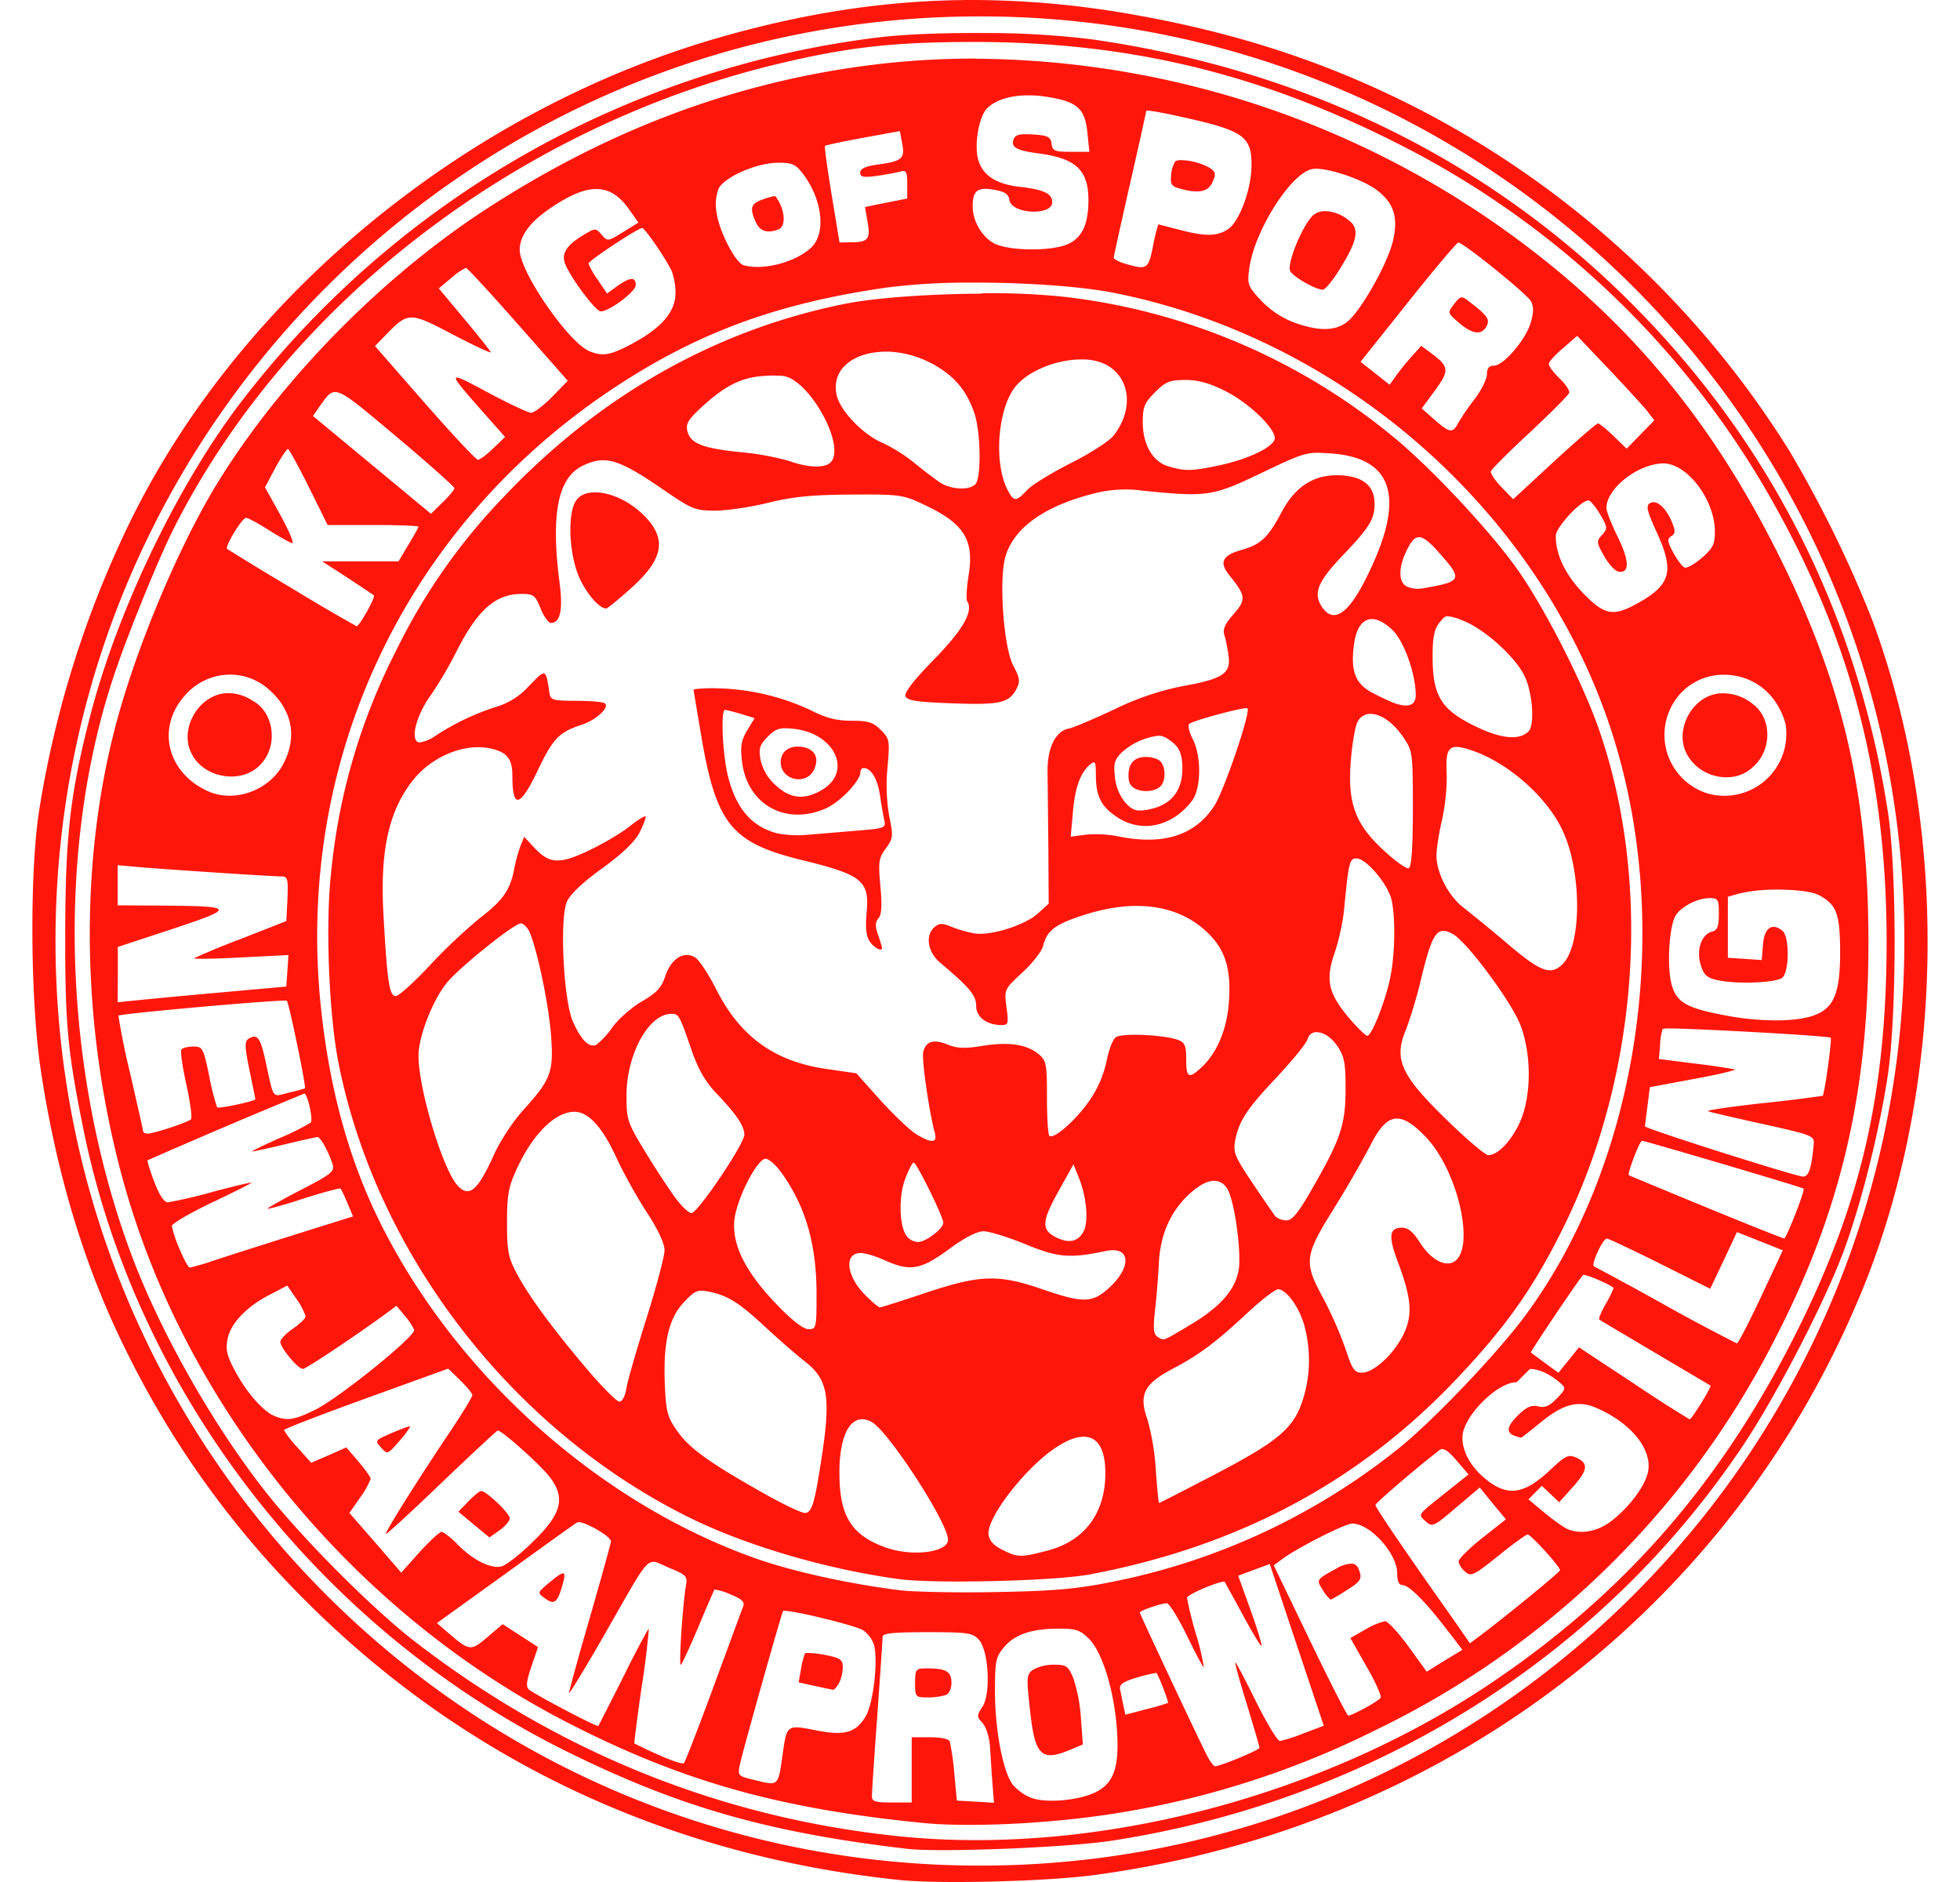 <svg fill="#FF160B" role="img" viewBox="0 0 25 24" xmlns="http://www.w3.org/2000/svg"><title>New Japan Pro-Wrestling</title><path d="M12.45 0C11.367-0.004 10.299 0.155 9.166 0.481c-3.193 0.92-6.049 3.25-7.475 6.108a13.094 13.094 0 0 0-1.193 3.755c-0.123 0.806-0.111 2.44 0.025 3.323 0.205 1.337 0.566 2.516 1.088 3.562a11.886 11.886 0 0 0 2.312 3.21c2.03 2.022 4.613 3.23 7.556 3.536 0.52 0.053 1.89 0.018 2.497-0.066 4.44-0.606 8.098-3.389 9.766-7.429 1.073-2.597 1.128-5.902 0.141-8.568a15.109 15.109 0 0 0-1.065-2.172 12.127 12.127 0 0 0-4.684-4.33c-1.145-0.594-2.323-0.987-3.697-1.227A11.785 11.785 0 0 0 12.45 0m0.05 0.209c6.512 0 11.79 5.278 11.79 11.791 0 6.513-5.278 11.791-11.79 11.791C5.987 23.791 0.708 18.513 0.708 12S5.986 0.209 12.5 0.209m-0.098 0.212c-0.439 0-0.866 0.018-1.171 0.053A12.087 12.087 0 0 0 3.026 5.191c-0.785 1.048-1.531 2.611-1.873 3.929-0.255 0.983-0.318 1.524-0.321 2.75-0.003 1.189 0.028 1.527 0.234 2.541 0.685 3.36 3.009 6.356 6.14 7.913 1.44 0.715 2.583 1.044 4.366 1.253 0.413 0.048 2.038-0.016 2.61-0.104 3.33-0.512 6.248-2.34 8.055-5.046 0.419-0.627 1.035-1.816 1.278-2.468 0.217-0.584 0.451-1.508 0.56-2.219 0.121-0.78 0.121-2.639 0.004-3.396-0.389-2.506-1.494-4.696-3.266-6.472-1.834-1.839-4.17-2.981-6.884-3.37a11.08 11.08 0 0 0-1.338-0.081z m-0.02 0.114c1.991-0.005 3.663 0.393 5.446 1.296a11.332 11.332 0 0 1 4.671 4.372c1.081 1.847 1.561 3.624 1.565 5.781 0.002 1.924-0.32 3.338-1.129 4.964-0.963 1.939-2.201 3.364-3.929 4.524-2.17 1.456-5.06 2.201-7.548 1.944-2.258-0.234-4.344-1.074-6.17-2.485-0.537-0.415-1.432-1.312-1.9-1.907-0.685-0.87-1.357-2.065-1.722-3.05-0.862-2.333-0.949-5.117-0.227-7.316 0.167-0.512 0.571-1.508 0.776-1.916C3.666 3.862 6.623 1.596 9.955 0.807 10.824 0.601 11.392 0.538 12.38 0.535m0.074 0.212a10.576 10.576 0 0 0-1.529 0.107c-1.692 0.242-3.274 0.856-4.794 1.859-1.323 0.876-2.596 2.189-3.385 3.492-0.502 0.833-1.044 2.144-1.293 3.132-0.439 1.739-0.407 3.731 0.088 5.609 0.782 2.961 2.943 5.616 5.734 7.04 1.447 0.738 2.685 1.084 4.528 1.264 0.353 0.034 0.974 0.027 1.501-0.018a11.382 11.382 0 0 0 4.251-1.174 11.12 11.12 0 0 0 5.053-4.921c0.854-1.634 1.221-3.153 1.224-5.083 0.004-1.909-0.316-3.308-1.135-4.956-0.941-1.896-2.125-3.25-3.839-4.395A11.745 11.745 0 0 0 12.455 0.749m0.673 0.467q0.117 0 0.244 0.022c0.373 0.06 0.47 0.151 0.499 0.463l0.024 0.235h-0.234c-0.206 0-0.235-0.01-0.248-0.103-0.012-0.089-0.048-0.106-0.236-0.118-0.171-0.01-0.226 0.002-0.248 0.061-0.038 0.101 0.035 0.144 0.323 0.181 0.472 0.063 0.632 0.212 0.631 0.598 0 0.302-0.079 0.471-0.253 0.554-0.181 0.088-0.665 0.096-0.901 0.016-0.176-0.06-0.324-0.287-0.322-0.494 0-0.199 0.058-0.247 0.267-0.212 0.145 0.025 0.189 0.055 0.201 0.131 0.025 0.18 0.546 0.206 0.546 0.029 0-0.111-0.106-0.161-0.415-0.197-0.297-0.033-0.47-0.144-0.528-0.342-0.055-0.193 0.007-0.553 0.113-0.659 0.109-0.109 0.302-0.167 0.537-0.165m1.503 0.194c0.038 0 0.201 0.027 0.396 0.071 0.832 0.181 0.937 0.252 0.936 0.624 0 0.307-0.154 0.723-0.302 0.82-0.138 0.091-0.295 0.091-0.622 0.004l-0.264-0.068a2.015 2.015 0 0 0-0.068 0.277c-0.06 0.297-0.076 0.306-0.352 0.226-0.082-0.024-0.149-0.06-0.149-0.078 0-0.02 0.095-0.445 0.208-0.945 0.115-0.499 0.206-0.917 0.207-0.929z m-3.153 0.262l0.03 0.161c0.036 0.191-0.002 0.222-0.314 0.266-0.154 0.02-0.222 0.053-0.222 0.103 0 0.056 0.04 0.064 0.22 0.04 0.121-0.018 0.255-0.043 0.299-0.056 0.067-0.02 0.081 0.006 0.081 0.161V2.532l-0.27 0.053-0.269 0.055 0.033 0.191c0.04 0.218 0.006 0.259-0.214 0.259l-0.144 0.002-0.1-0.607c-0.055-0.334-0.094-0.614-0.085-0.625 0.01-0.009 0.229-0.056 0.486-0.103z m3.586 0.37q-0.055 0-0.075 0.018a0.403 0.403 0 0 0-0.051 0.175c-0.012 0.111 0.006 0.141 0.101 0.167 0.246 0.071 0.369 0.047 0.426-0.078 0.047-0.103 0.042-0.129-0.027-0.179a0.806 0.806 0 0 0-0.374-0.103m-5.147 0.033c0.191 0 0.232 0.017 0.332 0.151 0.245 0.332 0.288 0.755 0.095 0.934-0.199 0.184-0.604 0.292-0.856 0.223-0.106-0.028-0.314-0.429-0.348-0.672a0.574 0.574 0 0 1 0.027-0.309c0.081-0.148 0.489-0.326 0.751-0.326m6.852 0.076c0.183-0.008 0.612 0.136 0.791 0.272 0.217 0.163 0.275 0.344 0.208 0.64-0.063 0.287-0.41 0.902-0.586 1.041-0.154 0.121-0.38 0.121-0.696 0a1.158 1.158 0 0 1-0.411-0.282c-0.161-0.175-0.169-0.201-0.141-0.401 0.064-0.477 0.531-1.214 0.802-1.266z m-9.179 0.259h0.03c0.155 0.004 0.282 0.089 0.401 0.256l0.121 0.172-0.195 0.12c-0.193 0.121-0.199 0.121-0.274 0.035-0.074-0.086-0.081-0.087-0.217-0.006-0.212 0.125-0.288 0.226-0.258 0.348 0.037 0.148 0.393 0.635 0.464 0.635 0.109 0 0.446-0.252 0.446-0.335 0-0.107-0.073-0.104-0.235 0.012l-0.131 0.095-0.119-0.175a1.007 1.007 0 0 1-0.118-0.207c0-0.036 0.631-0.453 0.685-0.453 0.034 0 0.284 0.363 0.373 0.54a0.806 0.806 0 0 1 0.052 0.287c0 0.24-0.174 0.443-0.547 0.645-0.285 0.151-0.377 0.168-0.548 0.1-0.268-0.109-0.891-1.012-0.892-1.292 0-0.185 0.134-0.363 0.417-0.551 0.219-0.146 0.396-0.222 0.544-0.226m2.293 0.091h-0.011a1.007 1.007 0 0 0-0.139 0.04c-0.158 0.054-0.175 0.111-0.092 0.292 0.053 0.116 0.146 0.146 0.289 0.091 0.104-0.04 0.081-0.268-0.04-0.423Zm7.01 0.191a0.222 0.222 0 0 0-0.142 0.051c-0.138 0.124-0.344 0.631-0.293 0.715 0.047 0.079 0.324 0.235 0.415 0.235 0.03 0 0.127-0.118 0.216-0.262 0.226-0.363 0.256-0.514 0.116-0.622a0.504 0.504 0 0 0-0.312-0.118m1.707 0.401c0.065 0 0.876 0.655 0.927 0.748 0.038 0.071 0.036 0.144-0.004 0.278-0.065 0.217-0.346 0.544-0.468 0.544-0.06 0-0.089 0.033-0.089 0.108 0 0.06-0.068 0.201-0.153 0.313a3.022 3.022 0 0 0-0.212 0.308c-0.072 0.136-0.109 0.131-0.304-0.04l-0.163-0.143 0.171-0.232c0.186-0.254 0.179-0.302-0.051-0.474l-0.126-0.093-0.126 0.141a3.022 3.022 0 0 0-0.201 0.249l-0.076 0.107-0.185-0.147-0.186-0.146 0.607-0.761c0.332-0.418 0.621-0.759 0.639-0.76m-12.658 0.323c0.018 0 0.317 0.324 0.665 0.72l0.635 0.72-0.2 0.205c-0.111 0.113-0.232 0.203-0.267 0.203-0.037 0-0.288-0.118-0.557-0.262-0.526-0.282-0.527-0.28-0.065 0.244l0.289 0.326-0.151 0.146c-0.083 0.081-0.171 0.146-0.195 0.145-0.024 0-0.329-0.326-0.679-0.725l-0.634-0.725 0.141-0.145c0.282-0.29 0.302-0.292 0.846-0.005 0.271 0.141 0.49 0.244 0.489 0.229s-0.151-0.201-0.332-0.419l-0.33-0.395 0.157-0.131a0.806 0.806 0 0 1 0.188-0.131m6.421 0.188c0.675-0.004 1.416 0.044 1.862 0.134 2.866 0.574 5.331 2.712 6.281 5.441 0.868 2.497 0.433 5.607-1.066 7.618-0.356 0.475-1.143 1.301-1.581 1.658a8.461 8.461 0 0 1-3.667 1.716c-0.45 0.091-0.739 0.118-1.461 0.131-0.497 0.01-1.06 0-1.249-0.022-0.645-0.081-1.337-0.232-1.81-0.395-2.025-0.705-3.881-2.367-4.845-4.339-0.389-0.796-0.633-1.7-0.738-2.743-0.312-3.122 1.075-6.064 3.691-7.822 1.081-0.725 2.102-1.108 3.516-1.312a8.058 8.058 0 0 1 1.067-0.065m0.164 0.141c-0.65 0.003-1.356 0.05-1.757 0.131-1.638 0.33-3.114 1.164-4.333 2.448a7.655 7.655 0 0 0-1.38 1.964 7.857 7.857 0 0 0-0.836 2.864c-0.071 0.655-0.024 1.79 0.096 2.401 0.483 2.434 2.203 4.669 4.459 5.791 0.723 0.361 1.753 0.665 2.687 0.793 0.453 0.062 1.996 0.025 2.441-0.06 1.873-0.353 3.415-1.168 4.657-2.474 0.647-0.68 0.992-1.168 1.377-1.944 0.963-1.942 1.139-4.402 0.456-6.36-0.213-0.609-0.695-1.553-1.048-2.05-0.35-0.491-1.111-1.301-1.577-1.68a8.028 8.028 0 0 0-4.213-1.786 9.065 9.065 0 0 0-1.031-0.043m6.114 0.053c-0.025 0.003-0.05 0.03-0.092 0.085-0.085 0.111-0.084 0.113 0.062 0.238q0.259 0.222 0.353 0.043c0.046-0.087 0.009-0.138-0.244-0.33q-0.04-0.032-0.067-0.036z m1.478 0.49l0.397 0.417c0.218 0.23 0.44 0.473 0.494 0.539l0.093 0.121-0.177 0.181-0.176 0.181-0.166-0.161c-0.092-0.089-0.181-0.161-0.2-0.161s-0.269 0.217-0.557 0.482l-0.524 0.484-0.151-0.155c-0.083-0.086-0.142-0.177-0.133-0.202 0.009-0.026 0.235-0.252 0.502-0.5 0.267-0.25 0.491-0.473 0.497-0.502 0.007-0.027-0.05-0.111-0.125-0.183-0.077-0.074-0.138-0.156-0.136-0.184s0.085-0.118 0.183-0.201z m-8.8 0.201c0.184 0.004 0.387 0.053 0.58 0.158 0.272 0.149 0.426 0.328 0.528 0.617 0.085 0.239 0.095 0.836 0.015 0.917-0.081 0.081-0.318 0.067-0.456-0.027a6.044 6.044 0 0 1-0.323-0.247 2.015 2.015 0 0 0-0.413-0.258c-0.247-0.108-0.534-0.409-0.576-0.605-0.077-0.346 0.24-0.561 0.645-0.554m2.449 0.099h0.05a0.655 0.655 0 0 1 0.297 0.069c0.308 0.169 0.349 0.574 0.089 0.904-0.054 0.068-0.298 0.226-0.544 0.349-0.245 0.124-0.497 0.278-0.558 0.344-0.141 0.151-0.169 0.151-0.25-0.006-0.181-0.355-0.121-1.06 0.114-1.328 0.173-0.197 0.512-0.325 0.802-0.332M9.821 4.789q0.071 0 0.151 0.004c0.335 0.016 0.829 0.896 0.621 1.105-0.074 0.074-0.292 0.066-0.522-0.018a3.425 3.425 0 0 0-0.608-0.112c-0.5-0.05-0.655-0.111-0.695-0.269-0.023-0.098 0.01-0.149 0.195-0.32 0.312-0.282 0.524-0.383 0.858-0.388Zm5.298 0.056c0.161 0 0.309 0.04 0.508 0.141 0.319 0.159 0.673 0.51 0.629 0.622-0.041 0.108-0.353 0.252-0.703 0.326-0.349 0.074-0.433 0.077-0.644 0.015-0.204-0.058-0.332-0.276-0.333-0.564 0-0.193 0.02-0.247 0.157-0.383 0.136-0.136 0.187-0.156 0.386-0.156M4.263 5h0.022c0.111 0.01 0.295 0.169 0.766 0.564 0.41 0.344 0.745 0.643 0.745 0.662s-0.067 0.101-0.151 0.181l-0.148 0.145-0.753-0.624-0.752-0.623 0.091-0.131c0.073-0.101 0.115-0.168 0.181-0.174m-0.592 0.725c0.014 0 0.133 0.218 0.266 0.484l0.241 0.486h0.58c0.317 0 0.578 0.01 0.578 0.022s-0.058 0.115-0.128 0.23l-0.126 0.212H4.11l0.32 0.207c0.176 0.115 0.328 0.217 0.339 0.227 0.022 0.022-0.186 0.396-0.22 0.393a23.167 23.167 0 0 1-0.826-0.484 38.276 38.276 0 0 1-0.826-0.502c-0.03-0.032 0.191-0.398 0.242-0.396 0.026 0 0.159 0.073 0.298 0.161 0.139 0.088 0.272 0.161 0.292 0.161 0.023 0-0.044-0.161-0.152-0.357l-0.197-0.355 0.131-0.246c0.074-0.134 0.146-0.242 0.16-0.242m13.114 0.048h0.041l0.148 0.008c0.814 0.058 0.96 0.58 0.449 1.595q-0.346 0.691-0.564 0.359c-0.112-0.173-0.05-0.322 0.279-0.665 0.332-0.348 0.395-0.453 0.395-0.645q0-0.327-0.395-0.362c-0.35-0.03-0.604 0.119-0.788 0.461-0.177 0.334-0.266 0.417-0.517 0.489-0.242 0.068-0.285 0.157-0.154 0.32 0.212 0.264 0.219 0.312 0.056 0.497-0.111 0.126-0.142 0.195-0.118 0.268 0.017 0.053 0.042 0.174 0.054 0.268 0.03 0.222-0.079 0.292-0.582 0.382a3.525 3.525 0 0 0-0.873 0.296c-0.272 0.127-0.534 0.238-0.582 0.246-0.171 0.03-0.278 0.247-0.272 0.559l0.01 0.982 0.004 0.692-0.139 0.126c-0.163 0.148-0.596 0.285-0.803 0.254a1.511 1.511 0 0 1-0.292-0.083c-0.121-0.05-0.159-0.05-0.22 0-0.125 0.104-0.091 0.322 0.073 0.458 0.376 0.317 0.456 0.415 0.456 0.549 0 0.143 0.135 0.244 0.326 0.244 0.084 0 0.089-0.02 0.061-0.227-0.03-0.228-0.028-0.229 0.203-0.444 0.128-0.117 0.247-0.27 0.264-0.338 0.05-0.201 0.155-0.279 0.541-0.401 0.632-0.199 1.17-0.125 1.536 0.212 0.244 0.226 0.325 0.473 0.292 0.909-0.023 0.341-0.152 0.645-0.346 0.826-0.167 0.155-0.197 0.138-0.198-0.101 0-0.173-0.017-0.215-0.103-0.246-0.182-0.067-0.719-0.091-0.796-0.034-0.038 0.028-0.091 0.167-0.117 0.307a1.41 1.41 0 0 1-0.213 0.493c-0.174 0.254-0.463 0.509-0.517 0.455-0.017-0.018-0.03-0.242-0.03-0.495 0-0.428-0.01-0.468-0.111-0.549-0.151-0.123-0.383-0.155-0.715-0.101-0.222 0.036-0.319 0.032-0.437-0.016-0.181-0.074-0.28-0.045-0.315 0.093-0.022 0.091 0.073 0.754 0.148 1.033q0.053 0.194-0.238 0.015c-0.078-0.047-0.282-0.242-0.454-0.43l-0.309-0.346-0.373-0.054c-0.672-0.095-1.112-0.413-1.42-1.027-0.093-0.184-0.212-0.363-0.262-0.395-0.141-0.091-0.309 0.013-0.383 0.238-0.048 0.147-0.109 0.212-0.299 0.322-0.131 0.077-0.302 0.227-0.377 0.332a1.007 1.007 0 0 1-0.205 0.222q-0.139 0.057-0.297-0.299c-0.118-0.266-0.171-1.299-0.077-1.525 0.037-0.091 0.198-0.245 0.447-0.425 0.264-0.191 0.419-0.34 0.483-0.464 0.05-0.101 0.084-0.191 0.074-0.201s-0.101 0.046-0.202 0.126c-0.099 0.081-0.33 0.217-0.513 0.305-0.385 0.183-0.508 0.178-0.708-0.036l-0.125-0.135-0.051 0.126a2.015 2.015 0 0 0-0.077 0.289c-0.052 0.266-0.145 0.398-0.432 0.617a7.051 7.051 0 0 0-0.641 0.605c-0.201 0.217-0.4 0.395-0.438 0.395-0.081 0-0.109-0.191-0.156-1.043-0.045-0.816 0.067-1.324 0.382-1.717 0.232-0.289 0.63-0.458 0.946-0.405 0.236 0.04 0.316 0.129 0.316 0.345 0 0.44 0.095 0.422 0.327-0.064 0.191-0.401 0.27-0.483 0.557-0.576 0.181-0.06 0.355-0.217 0.299-0.272-0.02-0.02-0.181-0.033-0.363-0.034-0.296 0-0.332-0.01-0.345-0.092-0.05-0.325-0.043-0.322-0.262-0.098a0.907 0.907 0 0 1-0.403 0.262 3.122 3.122 0 0 0-0.788 0.373 0.504 0.504 0 0 1-0.201 0.086c-0.133 0-0.056-0.332 0.135-0.597a5.036 5.036 0 0 0 0.324-0.549c0.274-0.544 0.504-0.748 0.838-0.748 0.153 0 0.174 0.017 0.242 0.185 0.04 0.101 0.101 0.185 0.131 0.185 0.121 0 0.157-0.165 0.111-0.515-0.113-0.876-0.021-1.34 0.298-1.491 0.287-0.137 0.453-0.087 1.037 0.314 0.353 0.242 0.397 0.26 0.651 0.26 0.148 0 0.453-0.045 0.678-0.101 0.312-0.077 0.558-0.101 1.055-0.104 0.616-0.004 0.661 0.002 0.924 0.126 0.518 0.242 0.649 0.449 0.574 0.907-0.025 0.157-0.032 0.304-0.017 0.328 0.081 0.128-0.054 0.363-0.425 0.743q-0.388 0.398-0.362 0.467c0.022 0.057 0.141 0.074 0.591 0.091 0.604 0.023 0.728-0.003 0.822-0.18 0.052-0.098 0.047-0.138-0.041-0.306-0.121-0.236-0.181-1.076-0.101-1.373 0.101-0.37 0.489-0.652 1.118-0.813a1.612 1.612 0 0 1 0.637-0.04c0.823 0.084 0.891 0.073 1.515-0.226 0.416-0.199 0.533-0.252 0.694-0.257m4.433 0.136c0.302 0 0.653 0.463 0.655 0.862 0.002 0.161-0.02 0.215-0.161 0.338-0.093 0.081-0.191 0.137-0.222 0.128s-0.095-0.095-0.146-0.189c-0.078-0.144-0.081-0.176-0.027-0.212 0.054-0.032 0.055-0.064 0.008-0.181-0.079-0.187-0.197-0.289-0.28-0.239-0.053 0.033-0.038 0.097 0.082 0.361 0.239 0.517 0.187 0.688-0.279 0.937-0.278 0.148-0.393 0.121-0.655-0.151-0.228-0.237-0.349-0.489-0.349-0.73 0-0.114 0.342-0.477 0.425-0.45 0.026 0.01 0.091 0.091 0.145 0.183 0.091 0.157 0.093 0.173 0.02 0.254s-0.071 0.097 0.026 0.269c0.057 0.101 0.138 0.191 0.181 0.199 0.145 0.028 0.145-0.134-0.005-0.439-0.081-0.163-0.146-0.33-0.146-0.372 0-0.25 0.408-0.568 0.728-0.568M7.607 6.279c-0.113-0.003-0.206 0.028-0.258 0.103-0.106 0.151-0.096 0.622 0.02 0.935 0.083 0.218 0.267 0.443 0.363 0.443 0.016 0 0.159-0.117 0.317-0.259 0.416-0.371 0.461-0.63 0.166-0.927-0.183-0.183-0.42-0.289-0.608-0.295m10.498 0.571c0.063 0.004 0.143 0.076 0.265 0.215 0.29 0.328 0.278 0.351-0.224 0.438a0.353 0.353 0 0 1-0.206-0.025c-0.102-0.06-0.104-0.236-0.004-0.445 0.059-0.125 0.106-0.187 0.169-0.182m0.357 1.008h0.014a0.705 0.705 0 0 1 0.182 0.055c0.268 0.103 0.653 0.445 0.782 0.695 0.106 0.204 0.14 0.635 0.057 0.718-0.108 0.109-0.322 0.097-0.61-0.033-0.501-0.228-0.614-0.401-0.614-0.929 0-0.244 0.022-0.344 0.088-0.425 0.042-0.053 0.064-0.081 0.1-0.082m-0.957 0.037q0.111 0.003 0.252 0.134c0.143 0.133 0.291 0.53 0.302 0.812 0.007 0.151-0.079 0.191-0.272 0.126a3.022 3.022 0 0 1-0.284-0.134c-0.217-0.115-0.278-0.277-0.231-0.618 0.028-0.215 0.115-0.324 0.235-0.32m-14.587 0.708a0.745 0.745 0 0 1 0.508 0.187c0.294 0.257 0.365 0.59 0.198 0.93-0.171 0.353-0.624 0.524-0.97 0.371-0.527-0.237-0.665-0.814-0.293-1.226a0.766 0.766 0 0 1 0.557-0.262m19.085 0.002c0.214 0.003 0.43 0.091 0.586 0.272a0.907 0.907 0 0 1 0.186 0.362 0.79 0.79 0 0 1-0.997 0.879 0.782 0.782 0 0 1-0.46-1.108 0.745 0.745 0 0 1 0.685-0.405m-12.883 0.171c-0.151 0-0.274 0.009-0.274 0.02 0 0.01 0.043 0.267 0.095 0.573 0.191 1.136 0.383 1.377 1.279 1.597 0.779 0.191 0.87 0.264 0.833 0.671-0.017 0.196-0.007 0.3 0.04 0.37 0.058 0.083 0.157 0.133 0.157 0.08a2.015 2.015 0 0 0-0.05-0.163c-0.04-0.111-0.038-0.163 0.005-0.215 0.04-0.048 0.046-0.168 0.023-0.413-0.028-0.309-0.02-0.356 0.071-0.478 0.091-0.126 0.095-0.154 0.044-0.401a2.317 2.317 0 0 1-0.024-0.627c0.03-0.348 0.028-0.368-0.085-0.481-0.098-0.098-0.161-0.118-0.375-0.118-0.194 0-0.324-0.034-0.534-0.141A2.971 2.971 0 0 0 9.122 8.777m-6.242 0.063c-0.349 0.027-0.594 0.453-0.44 0.763 0.159 0.335 0.685 0.413 0.913 0.111 0.191-0.235 0.139-0.639-0.141-0.784a0.544 0.544 0 0 0-0.289-0.09Zm19.074 0.002c-0.377 0.013-0.628 0.504-0.413 0.815 0.169 0.267 0.584 0.351 0.816 0.125 0.234-0.197 0.256-0.6 0.012-0.795a0.604 0.604 0 0 0-0.415-0.145m-6.054 0.189q0.009 0 0.012 0.002c0.044 0.042-0.295 1.041-0.421 1.239q-0.366 0.574-1.236 0.392a1.511 1.511 0 0 0-0.403-0.02l-0.195 0.026 0.028-0.312c0.028-0.32 0.096-0.506 0.22-0.609 0.063-0.053 0.073-0.037 0.073 0.128 0 0.275 0.064 0.407 0.272 0.544 0.312 0.207 0.702 0.121 0.954-0.209 0.117-0.155 0.123-0.564 0.01-0.786-0.045-0.087-0.066-0.174-0.046-0.194 0.04-0.04 0.637-0.201 0.732-0.202m-6.653 0.023c0.016 0 0.109 0.023 0.204 0.051l0.174 0.054-0.095 0.157c-0.076 0.127-0.088 0.205-0.065 0.398 0.065 0.551 0.564 0.825 1.077 0.592 0.181-0.084 0.433-0.349 0.433-0.459 0-0.03 0.018-0.052 0.041-0.052 0.095 0 0.179 0.143 0.209 0.352 0.018 0.123 0.043 0.267 0.056 0.32 0.02 0.091-0.002 0.1-0.363 0.128l-0.614 0.051a1.41 1.41 0 0 1-0.386-0.017c-0.325-0.083-0.524-0.309-0.63-0.719-0.071-0.272-0.099-0.856-0.04-0.856m8.233 0.051c0.123-0.002 0.28 0.1 0.41 0.286 0.127 0.184 0.13 0.191 0.13 0.924 0 0.507-0.018 0.745-0.053 0.758-0.03 0.01-0.165-0.087-0.305-0.215-0.371-0.338-0.471-0.599-0.436-1.119 0.016-0.222 0.053-0.453 0.083-0.52a0.181 0.181 0 0 1 0.171-0.115m-7.468 0.184q0.046 0 0.115 0.008c0.517 0.057 0.745 0.537 0.368 0.771-0.23 0.141-0.416 0.124-0.606-0.056a0.604 0.604 0 0 1-0.189-0.32c-0.025-0.145-0.013-0.189 0.091-0.295 0.081-0.081 0.128-0.108 0.221-0.108m4.755 0.096h0.02c0.05 0.002 0.09 0.025 0.151 0.07 0.093 0.071 0.129 0.141 0.14 0.276 0.025 0.344-0.131 0.547-0.46 0.6-0.126 0.02-0.176 0.002-0.264-0.092a0.604 0.604 0 0 1-0.134-0.325c-0.02-0.177-0.006-0.225 0.092-0.322a0.866 0.866 0 0 1 0.454-0.207m-4.604 0.138c-0.123 0.005-0.204 0.081-0.205 0.198 0 0.232 0.33 0.304 0.426 0.093 0.071-0.153 0.004-0.269-0.167-0.289z m8.41 0.004q0.079 0 0.224 0.053c0.453 0.161 0.937 0.591 1.133 1.011 0.247 0.524 0.248 1.457 0.004 1.703-0.151 0.151-0.279 0.105-0.696-0.249a21.152 21.152 0 0 0-0.569-0.467c-0.193-0.148-0.344-0.44-0.347-0.662 0-0.081 0.03-0.286 0.071-0.457a2.619 2.619 0 0 0 0.06-0.578c-0.013-0.253 0.006-0.353 0.121-0.354m-3.95 0.128q-0.232-0.002-0.23 0.241c0 0.093 0.03 0.141 0.104 0.172 0.117 0.046 0.272 0.018 0.322-0.061 0.052-0.081 0.042-0.236-0.02-0.297-0.03-0.03-0.111-0.055-0.176-0.055m2.678 1.294c0.126 0 0.409 0.337 0.45 0.539 0.053 0.262 0.038 0.743-0.03 1.031-0.071 0.302-0.229 0.692-0.282 0.692-0.02 0-0.118-0.095-0.219-0.211-0.279-0.326-0.318-0.498-0.199-0.843 0.053-0.154 0.108-0.403 0.121-0.549 0.06-0.618 0.071-0.659 0.159-0.659M1.501 11.033l0.289 0.026c0.356 0.03 1.672 0.117 1.796 0.117 0.083 0 0.091 0.027 0.081 0.285l-0.015 0.285-0.576 0.226a9.065 9.065 0 0 0-0.601 0.248c-0.013 0.012 0.255 0.008 0.592-0.01l0.612-0.031-0.013 0.2-0.014 0.202-0.88 0.079c-0.483 0.043-0.967 0.09-1.074 0.101l-0.197 0.02 0.002-0.352v-0.353l0.698-0.23c0.806-0.267 0.799-0.29-0.11-0.297l-0.59-0.004v-0.256Zm21.153 0.31l0.077 0.002c0.203 0.004 0.393 0.028 0.473 0.072 0.224 0.121 0.266 0.237 0.267 0.729 0 0.541-0.086 0.729-0.372 0.815-0.236 0.071-0.653 0.068-1.06-0.006-0.526-0.096-0.655-0.169-0.718-0.403-0.06-0.219-0.033-0.718 0.047-0.867 0.06-0.116 0.282-0.233 0.438-0.232 0.109 0 0.118 0.016 0.118 0.201 0 0.164-0.018 0.209-0.09 0.228-0.136 0.035-0.201 0.242-0.139 0.431 0.04 0.125 0.081 0.159 0.221 0.188 0.245 0.052 0.738 0.032 0.817-0.033 0.091-0.077 0.094-0.524 0.002-0.598-0.131-0.109-0.232-0.037-0.248 0.175l-0.016 0.198-0.215-0.015-0.217-0.014v-0.778l0.139-0.04a2.015 2.015 0 0 1 0.476-0.051z m-16.01 0.433c0.036 0 0.091 0.057 0.118 0.127 0.101 0.255 0.239 0.922 0.267 1.306 0.034 0.463 0 0.556-0.36 0.953-0.128 0.141-0.294 0.396-0.369 0.564-0.207 0.461-0.319 0.554-0.467 0.388-0.191-0.216-0.496-1.234-0.495-1.652 0-0.244 0.181-0.709 0.362-0.93 0.161-0.197 0.859-0.757 0.944-0.757m11.765 0.096q0.053 0 0.127 0.043c0.178 0.101 0.74 0.858 0.856 1.155 0.144 0.37 0.143 0.91-0.004 1.237-0.109 0.244-0.283 0.425-0.405 0.425-0.036 0-0.263-0.191-0.506-0.427-0.609-0.589-0.705-0.792-0.544-1.172a6.044 6.044 0 0 0 0.202-0.685c0.104-0.423 0.164-0.574 0.272-0.576m-14.776 0.889q0.025 0 0.028 0.002c0.026 0.026 0.25 1.105 0.231 1.118a3.022 3.022 0 0 1-0.206 0.054c-0.222 0.054-0.186 0.104-0.302-0.423-0.062-0.282-0.103-0.332-0.212-0.264-0.05 0.033-0.05 0.1 0.012 0.398 0.04 0.196 0.075 0.365 0.075 0.372 0 0.025-0.467 0.125-0.488 0.104a3.022 3.022 0 0 1-0.1-0.397c-0.076-0.363-0.084-0.378-0.205-0.378-0.07 0-0.138 0.019-0.151 0.04-0.014 0.023 0.015 0.225 0.065 0.45 0.05 0.226 0.076 0.423 0.057 0.439-0.044 0.039-0.473 0.181-0.549 0.181-0.033 0-0.06-0.013-0.06-0.028s-0.077-0.351-0.167-0.745a9.065 9.065 0 0 1-0.149-0.731c0.032-0.026 1.873-0.191 2.121-0.192m4.931 0.169c0.097 0 0.103 0.01 0.267 0.486 0.081 0.228 0.171 0.385 0.312 0.531 0.249 0.26 0.353 0.413 0.353 0.524 0 0.117-0.594 1-0.675 1-0.034 0-0.131-0.092-0.214-0.206a11.08 11.08 0 0 1-0.382-0.588c-0.219-0.361-0.232-0.395-0.232-0.705 0-0.524 0.282-1.041 0.571-1.042m12.745 0.186c0.417 0.006 2.02 0.094 2.044 0.119 0.018 0.018-0.079 0.717-0.102 0.74a18.131 18.131 0 0 1-0.766 0.094c-0.415 0.046-0.728 0.091-0.695 0.104 0.035 0.012 0.355 0.087 0.711 0.165 0.624 0.139 0.645 0.148 0.635 0.258-0.03 0.312-0.064 0.413-0.141 0.409-0.043-0.002-0.514-0.144-1.045-0.312-0.532-0.169-0.967-0.316-0.967-0.329l0.033-0.261 0.03-0.238 0.564-0.105c0.312-0.057 0.544-0.113 0.518-0.122a8.058 8.058 0 0 0-0.508-0.074l-0.458-0.058 0.015-0.183a0.705 0.705 0 0 1 0.033-0.201 0.504 0.504 0 0 1 0.099-0.006m-4.523 0.048c0.084-0.006 0.193 0.057 0.274 0.177 0.089 0.131 0.105 0.218 0.105 0.537 0 0.457-0.058 0.638-0.4 1.236-0.199 0.351-0.278 0.45-0.355 0.45-0.054 0-0.121-0.027-0.147-0.06a22.16 22.16 0 0 1-0.292-0.427c-0.216-0.322-0.242-0.383-0.215-0.526 0.048-0.255 0.146-0.405 0.532-0.814 0.198-0.212 0.376-0.428 0.392-0.484s0.057-0.087 0.107-0.09m-12.903 0.784c0.04 0 0.116 0.337 0.081 0.37a3.022 3.022 0 0 1-0.408 0.202c-0.203 0.091-0.356 0.166-0.338 0.166s0.205-0.04 0.417-0.091 0.399-0.093 0.417-0.093c0.037 0 0.146 0.199 0.193 0.353 0.026 0.085-0.025 0.125-0.408 0.322-0.24 0.125-0.43 0.232-0.423 0.239s0.218-0.05 0.463-0.131c0.249-0.079 0.458-0.135 0.468-0.125s0.05 0.094 0.088 0.187l0.071 0.167-0.752 0.236c-0.413 0.13-0.873 0.277-1.024 0.327a3.022 3.022 0 0 1-0.307 0.09c-0.017 0-0.076-0.108-0.13-0.238a1.511 1.511 0 0 1-0.098-0.292c0-0.031 0.23-0.165 0.509-0.299 0.28-0.132 0.508-0.247 0.507-0.254s-0.222 0.044-0.495 0.117a6.044 6.044 0 0 1-0.572 0.134c-0.048 0-0.109-0.095-0.173-0.261-0.055-0.144-0.093-0.267-0.085-0.276a90.653 90.653 0 0 1 1.998-0.85m3.445 0.232c0.177 0 0.353 0.189 0.534 0.58 0.087 0.191 0.262 0.506 0.388 0.699 0.145 0.222 0.229 0.401 0.228 0.488 0 0.076-0.103 0.462-0.228 0.86-0.125 0.397-0.242 0.802-0.258 0.896-0.015 0.1-0.053 0.173-0.089 0.174-0.033 0-0.216-0.183-0.405-0.405-0.437-0.514-0.753-0.941-0.908-1.236-0.107-0.201-0.121-0.286-0.121-0.648 0-0.353 0.02-0.454 0.127-0.685 0.205-0.443 0.488-0.722 0.731-0.723m10.503 0.087h0.002c0.099 0.005 0.21 0.083 0.352 0.23 0.431 0.448 0.652 1.488 0.34 1.607-0.118 0.045-0.287-0.06-0.413-0.26-0.084-0.132-0.148-0.186-0.226-0.186-0.164 0-0.177 0.108-0.053 0.437 0.175 0.465 0.191 0.677 0.072 0.923-0.121 0.25-0.38 0.49-0.531 0.489-0.096 0-0.124-0.044-0.212-0.312a5.036 5.036 0 0 0-0.282-0.64c-0.25-0.46-0.242-0.534 0.141-1.148a14.102 14.102 0 0 0 0.459-0.794c0.121-0.24 0.224-0.353 0.351-0.346m3.115 0.282c0.043 0.002 2.049 0.594 2.062 0.611 0.02 0.024-0.22 0.637-0.248 0.635-0.016 0-0.466-0.179-1-0.399s-0.975-0.403-0.981-0.407c-0.023-0.016 0.138-0.439 0.167-0.439m-11.175 0.23c0.043 0 0.139 0.089 0.214 0.197 0.297 0.425 0.433 0.898 0.433 1.525 0 0.435-0.003 0.45-0.102 0.45-0.067 0-0.212-0.112-0.411-0.32-0.396-0.413-0.57-0.763-0.534-1.078 0.033-0.275 0.29-0.776 0.4-0.776m1.886 0.049c0.037 0 0.378 0.693 0.378 0.768s-0.224 0.246-0.322 0.246a0.201 0.201 0 0 1-0.141-0.07c-0.099-0.121-0.111-0.508-0.022-0.738 0.043-0.114 0.091-0.206 0.107-0.206m2.038 0.023l0.065 0.161c0.103 0.252 0.131 0.561 0.065 0.693-0.071 0.138-0.197 0.161-0.37 0.067s-0.159-0.209 0.061-0.599z m1.797 0.211q0.101 0 0.165 0.1c0.09 0.144 0.181 0.791 0.147 1.025-0.04 0.261-0.232 0.48-0.621 0.712-0.363 0.216-0.33 0.204-0.417 0.15-0.05-0.032-0.056-0.106-0.031-0.335 0.02-0.161 0.04-0.429 0.049-0.594 0.016-0.371 0.151-0.676 0.399-0.899q0.179-0.161 0.309-0.16z m-2.943 0.643c0.073 0 0.312 0.074 0.534 0.165 0.411 0.17 0.566 0.183 1.022 0.087 0.325-0.071 0.34 0.211 0.027 0.485-0.201 0.177-0.325 0.178-0.834 0.002-0.557-0.193-0.796-0.186-1.488 0.046-0.302 0.101-0.566 0.185-0.584 0.185s-0.101-0.071-0.186-0.156c-0.244-0.244-0.275-0.539-0.058-0.537 0.058 0 0.196 0.042 0.308 0.093 0.322 0.146 0.459 0.121 0.816-0.141 0.201-0.149 0.358-0.229 0.443-0.229m9.609 0.01l0.293 0.116 0.292 0.116-0.278 0.594c-0.154 0.327-0.292 0.594-0.307 0.594a24.174 24.174 0 0 1-0.907-0.483 44.319 44.319 0 0 0-0.916-0.499c-0.044-0.016 0.111-0.356 0.164-0.355 0.02 0 0.327 0.144 0.679 0.32l0.639 0.32 0.172-0.362z m-1.954 0.546c0.056 0 0.38 0.141 0.38 0.171a1.511 1.511 0 0 1-0.101 0.202c-0.056 0.098-0.093 0.187-0.081 0.196 0.01 0.009 0.332 0.199 0.713 0.425l0.705 0.417c0.02 0.012-0.24 0.433-0.266 0.431a18.131 18.131 0 0 1-0.716-0.46l-0.695-0.458-0.131 0.163-0.131 0.161-0.171-0.124-0.181-0.134c-0.01-0.008 0.608-0.927 0.665-0.987q0.004-0.004 0.009-0.003m-16.536 0.136l0.119 0.173a0.806 0.806 0 0 1 0.115 0.219c0 0.026-0.073 0.097-0.161 0.157s-0.161 0.136-0.161 0.169c0 0.076 0.224 0.344 0.287 0.345 0.04 0 0.675-0.423 1.066-0.71l0.128-0.095 0.113 0.136a0.705 0.705 0 0 1 0.113 0.173c0.004 0.09-0.967 0.874-1.263 1.017-0.264 0.131-0.36 0.145-0.515 0.081-0.146-0.057-0.355-0.296-0.502-0.567-0.108-0.199-0.127-0.279-0.101-0.413 0.036-0.201 0.244-0.419 0.546-0.572z m12.638 0.047c0.113 0 0.294 0.265 0.346 0.508a1.662 1.662 0 0 1-0.021 0.871c-0.114 0.383-0.302 0.548-1.108 0.97-0.396 0.207-0.725 0.376-0.735 0.376-0.007 0-0.025-0.191-0.042-0.427a3.022 3.022 0 0 0-0.108-0.643c-0.111-0.312-0.04-0.449 0.324-0.641 0.344-0.181 0.554-0.34 0.967-0.725 0.171-0.159 0.342-0.288 0.377-0.289m-7.355 0.019q0.035 0 0.086 0.01c0.242 0.047 0.388 0.136 0.724 0.448 0.171 0.159 0.398 0.357 0.503 0.438 0.312 0.242 0.345 0.459 0.202 1.348-0.075 0.473-0.108 0.576-0.188 0.59-0.037 0.007-0.275-0.105-0.528-0.248-0.703-0.396-0.954-0.577-1.108-0.797-0.125-0.178-0.143-0.243-0.158-0.598-0.022-0.529 0.05-0.843 0.246-1.047 0.101-0.107 0.145-0.144 0.222-0.144m-3.231 0.993l0.153 0.149c0.085 0.083 0.155 0.168 0.155 0.189s-0.121 0.222-0.269 0.443c-0.419 0.624-0.849 1.309-0.833 1.326 0.01 0.008 0.327-0.284 0.708-0.65 0.383-0.365 0.705-0.666 0.718-0.667 0.052-0.004 0.562 0.453 0.671 0.603 0.201 0.272 0.138 0.476-0.265 0.856-0.137 0.131-0.295 0.252-0.351 0.271-0.131 0.042-0.371-0.076-0.566-0.277-0.086-0.089-0.178-0.159-0.205-0.161-0.026 0-0.151 0.116-0.282 0.259l-0.233 0.261-0.33-0.382-0.331-0.379 0.137-0.198a1.007 1.007 0 0 0 0.134-0.238c0-0.021-0.071-0.119-0.155-0.219l-0.156-0.181-0.223 0.099-0.225 0.097-0.173-0.194a1.309 1.309 0 0 1-0.174-0.222c0-0.016 0.471-0.197 1.048-0.406z m13.798 0.004c0.113 0 0.26 0.068 0.383 0.177 0.079 0.067 0.077 0.078-0.041 0.2-0.094 0.098-0.153 0.121-0.236 0.101-0.083-0.021-0.145 0.005-0.246 0.101-0.151 0.146-0.171 0.229-0.063 0.271 0.04 0.015 0.081 0.027 0.089 0.027s0.114-0.083 0.238-0.185c0.29-0.24 0.482-0.294 0.705-0.202 0.45 0.187 0.735 0.531 0.677 0.822-0.036 0.181-0.242 0.456-0.474 0.632-0.191 0.145-0.427 0.175-0.596 0.076a3.022 3.022 0 0 1-0.275-0.206l-0.181-0.151 0.171-0.172 0.221 0.209 0.169-0.187c0.197-0.22 0.21-0.308 0.053-0.38-0.105-0.047-0.136-0.032-0.342 0.161-0.336 0.314-0.546 0.339-0.834 0.097-0.176-0.148-0.28-0.339-0.28-0.516 0-0.258 0.437-0.705 0.691-0.705m-8.358 0.472a0.252 0.252 0 0 1 0.131 0.034c0.214 0.115 0.975 1.287 0.975 1.502 0 0.163-0.458 0.22-0.795 0.099-0.437-0.156-0.588-0.399-0.59-0.943-0.002-0.427 0.106-0.682 0.279-0.692m-5.761 0.091c-0.027 0.004-0.121 0.038-0.227 0.084-0.216 0.093-0.219 0.097-0.138 0.185 0.081 0.091 0.084 0.091 0.232-0.081a1.007 1.007 0 0 0 0.141-0.187z m8.581 0.131q0.02 0 0.039 0.002c0.167 0.012 0.256 0.173 0.254 0.476-0.005 0.504-0.269 0.852-0.735 0.974-0.346 0.091-0.383 0.089-0.58-0.01-0.111-0.055-0.166-0.117-0.175-0.196-0.024-0.212 0.469-0.849 0.854-1.104q0.201-0.134 0.343-0.141m4.595 0.159c0.04 0.002 0.094 0.046 0.177 0.143l0.153 0.179-0.282 0.225c-0.377 0.3-0.365 0.281-0.265 0.372 0.085 0.077 0.101 0.071 0.39-0.176l0.301-0.255 0.165 0.204 0.168 0.202-0.303 0.239c-0.164 0.131-0.3 0.265-0.3 0.296 0 0.032 0.036 0.093 0.081 0.131 0.076 0.068 0.109 0.053 0.423-0.199 0.187-0.151 0.356-0.273 0.376-0.273 0.042 0 0.418 0.413 0.413 0.456-0.002 0.024-0.717 0.61-1.038 0.848l-0.111 0.083-0.202-0.292c-0.635-0.896-1.003-1.44-1.003-1.471 0-0.026 0.502-0.456 0.822-0.705a0.05 0.05 0 0 1 0.035-0.01z m-12.264 0.533c-0.02 0-0.091 0.058-0.162 0.131l-0.128 0.133 0.198 0.165 0.198 0.163 0.128-0.09c0.071-0.05 0.131-0.121 0.131-0.154 0-0.063-0.3-0.349-0.365-0.348m1.238 0.397c0.091-0.005 0.418 0.181 0.418 0.246 0 0.018-0.121 0.456-0.271 0.977-0.151 0.518-0.269 0.949-0.262 0.956 0.007 0.006 0.218-0.339 0.465-0.771 0.598-1.044 0.509-0.952 0.802-0.829 0.234 0.097 0.244 0.107 0.221 0.243-0.04 0.225-0.091 0.997-0.065 0.997 0.012 0 0.111-0.214 0.221-0.474 0.109-0.262 0.204-0.479 0.21-0.486a0.705 0.705 0 0 1 0.201 0.062c0.146 0.058 0.186 0.096 0.165 0.152-0.017 0.042-0.186 0.504-0.378 1.023-0.191 0.522-0.363 0.96-0.378 0.977-0.016 0.015-0.164-0.032-0.328-0.107a6.044 6.044 0 0 1-0.305-0.144c-0.004-0.005 0.037-0.332 0.094-0.725a10.073 10.073 0 0 0 0.091-0.735c-0.008-0.008-0.154 0.264-0.322 0.604-0.171 0.338-0.315 0.624-0.323 0.633-0.017 0.016-0.786-0.388-0.884-0.464-0.04-0.033-0.033-0.105 0.03-0.292l0.086-0.25-0.226-0.146-0.226-0.146-0.194 0.165c-0.21 0.181-0.229 0.178-0.493-0.048l-0.151-0.131 0.863-0.621c0.475-0.343 0.891-0.642 0.924-0.662l0.016-0.002z m9.874 0.018c0.228 0 0.572 0.383 0.572 0.632q0 0.151 0.066 0.152c0.083 0 0.289 0.206 0.557 0.554l0.209 0.272-0.228 0.138-0.227 0.141-0.233-0.322c-0.129-0.176-0.264-0.322-0.299-0.322a0.907 0.907 0 0 0-0.254 0.108l-0.188 0.107 0.205 0.361c0.114 0.197 0.195 0.378 0.181 0.401-0.026 0.042-0.363 0.227-0.413 0.227-0.015 0-0.236-0.433-0.489-0.959l-0.461-0.957 0.104-0.077c0.185-0.141 0.806-0.456 0.897-0.456m-0.015 0.512a0.403 0.403 0 0 0-0.191 0.064c-0.255 0.138-0.255 0.141-0.168 0.273a0.403 0.403 0 0 0 0.098 0.121c0.01 0 0.101-0.053 0.201-0.117 0.19-0.121 0.205-0.145 0.157-0.272q-0.027-0.071-0.097-0.07m-1.037 0.005l0.344 1.031 0.345 1.031-0.254 0.096a2.015 2.015 0 0 1-0.306 0.099c-0.03 0-0.169-0.229-0.307-0.508s-0.254-0.502-0.262-0.493c-0.007 0.007 0.059 0.247 0.148 0.534 0.088 0.289 0.161 0.538 0.161 0.554 0 0.027-0.501 0.236-0.567 0.235-0.017 0-0.061-0.057-0.098-0.128-0.101-0.193-0.862-1.813-0.862-1.833 0-0.023 0.278-0.118 0.345-0.118 0.029 0 0.146 0.186 0.257 0.415 0.111 0.228 0.207 0.408 0.215 0.401a3.022 3.022 0 0 0-0.101-0.425 5.036 5.036 0 0 1-0.114-0.46c0-0.043 0.455-0.233 0.482-0.202 0.007 0.01 0.111 0.201 0.232 0.423 0.121 0.225 0.228 0.4 0.236 0.391 0.01-0.01-0.053-0.216-0.139-0.456l-0.158-0.438 0.202-0.075z m-9.015 0.119c-0.028 0-0.095 0.05-0.214 0.151-0.108 0.093-0.109 0.098-0.025 0.161 0.125 0.095 0.164 0.068 0.229-0.151 0.03-0.107 0.04-0.159 0.01-0.161m2.822 0.478c0.124-0.005 0.915 0.188 1.008 0.249a0.373 0.373 0 0 1 0.138 0.189c0.052 0.209-0.01 0.741-0.106 0.905-0.125 0.214-0.272 0.254-0.645 0.179-0.353-0.071-0.363-0.063-0.41 0.272-0.066 0.46-0.046 0.441-0.382 0.359-0.191-0.046-0.198-0.052-0.169-0.191 0.04-0.188 0.534-1.939 0.551-1.959q0.003-0.002 0.015-0.004m3.513 0.228c0.209 0 0.265 0.02 0.375 0.131 0.171 0.171 0.322 0.665 0.356 1.165 0.032 0.473-0.04 0.679-0.279 0.793-0.218 0.104-0.621 0.138-0.811 0.07a0.604 0.604 0 0 1-0.242-0.174c-0.123-0.166-0.224-0.695-0.224-1.187 0-0.388 0.01-0.436 0.118-0.564 0.137-0.163 0.357-0.235 0.707-0.234m-1.686 0.045c0.519 0 0.578 0.01 0.656 0.097 0.125 0.137 0.154 0.688 0.046 0.853-0.074 0.113-0.075 0.126 0 0.208 0.045 0.05 0.088 0.181 0.096 0.307 0.008 0.121 0.02 0.332 0.031 0.467l0.019 0.244-0.237-0.015-0.236-0.013-0.033-0.346a3.022 3.022 0 0 0-0.057-0.405c-0.013-0.036-0.111-0.057-0.254-0.057h-0.232v0.832h-0.254c-0.212 0-0.255-0.013-0.254-0.081 0-0.044 0.03-0.508 0.069-1.027 0.037-0.523 0.068-0.975 0.068-1.007 0-0.043 0.146-0.057 0.572-0.057m-1.538 0.266q-0.02 0-0.025 0.006a1.007 1.007 0 0 0-0.05 0.198l-0.03 0.17 0.201 0.045 0.234 0.05c0.018 0.001 0.054-0.037 0.08-0.085a0.504 0.504 0 0 0 0.048-0.202c0-0.098-0.03-0.119-0.232-0.159a1.41 1.41 0 0 0-0.186-0.023z m3.148 0.149a0.544 0.544 0 0 0-0.265 0.065c-0.081 0.06-0.084 0.094-0.037 0.514 0.062 0.58 0.143 0.66 0.509 0.507l0.165-0.069-0.025-0.338a2.015 2.015 0 0 0-0.097-0.508c-0.064-0.154-0.088-0.171-0.25-0.171m-1.606 0.047c-0.153 0-0.161 0.005-0.162 0.186 0 0.179 0.007 0.184 0.162 0.184a0.806 0.806 0 0 0 0.229-0.03c0.042-0.015 0.073-0.081 0.073-0.155 0-0.143-0.065-0.184-0.302-0.185m2.909 0.058h0.008c0.026 0.028 0.158 0.373 0.148 0.382a3.022 3.022 0 0 1-0.28 0.081l-0.265 0.07-0.026-0.122-0.041-0.202c-0.013-0.062 0.038-0.098 0.218-0.151a2.015 2.015 0 0 1 0.238-0.058"/></svg>